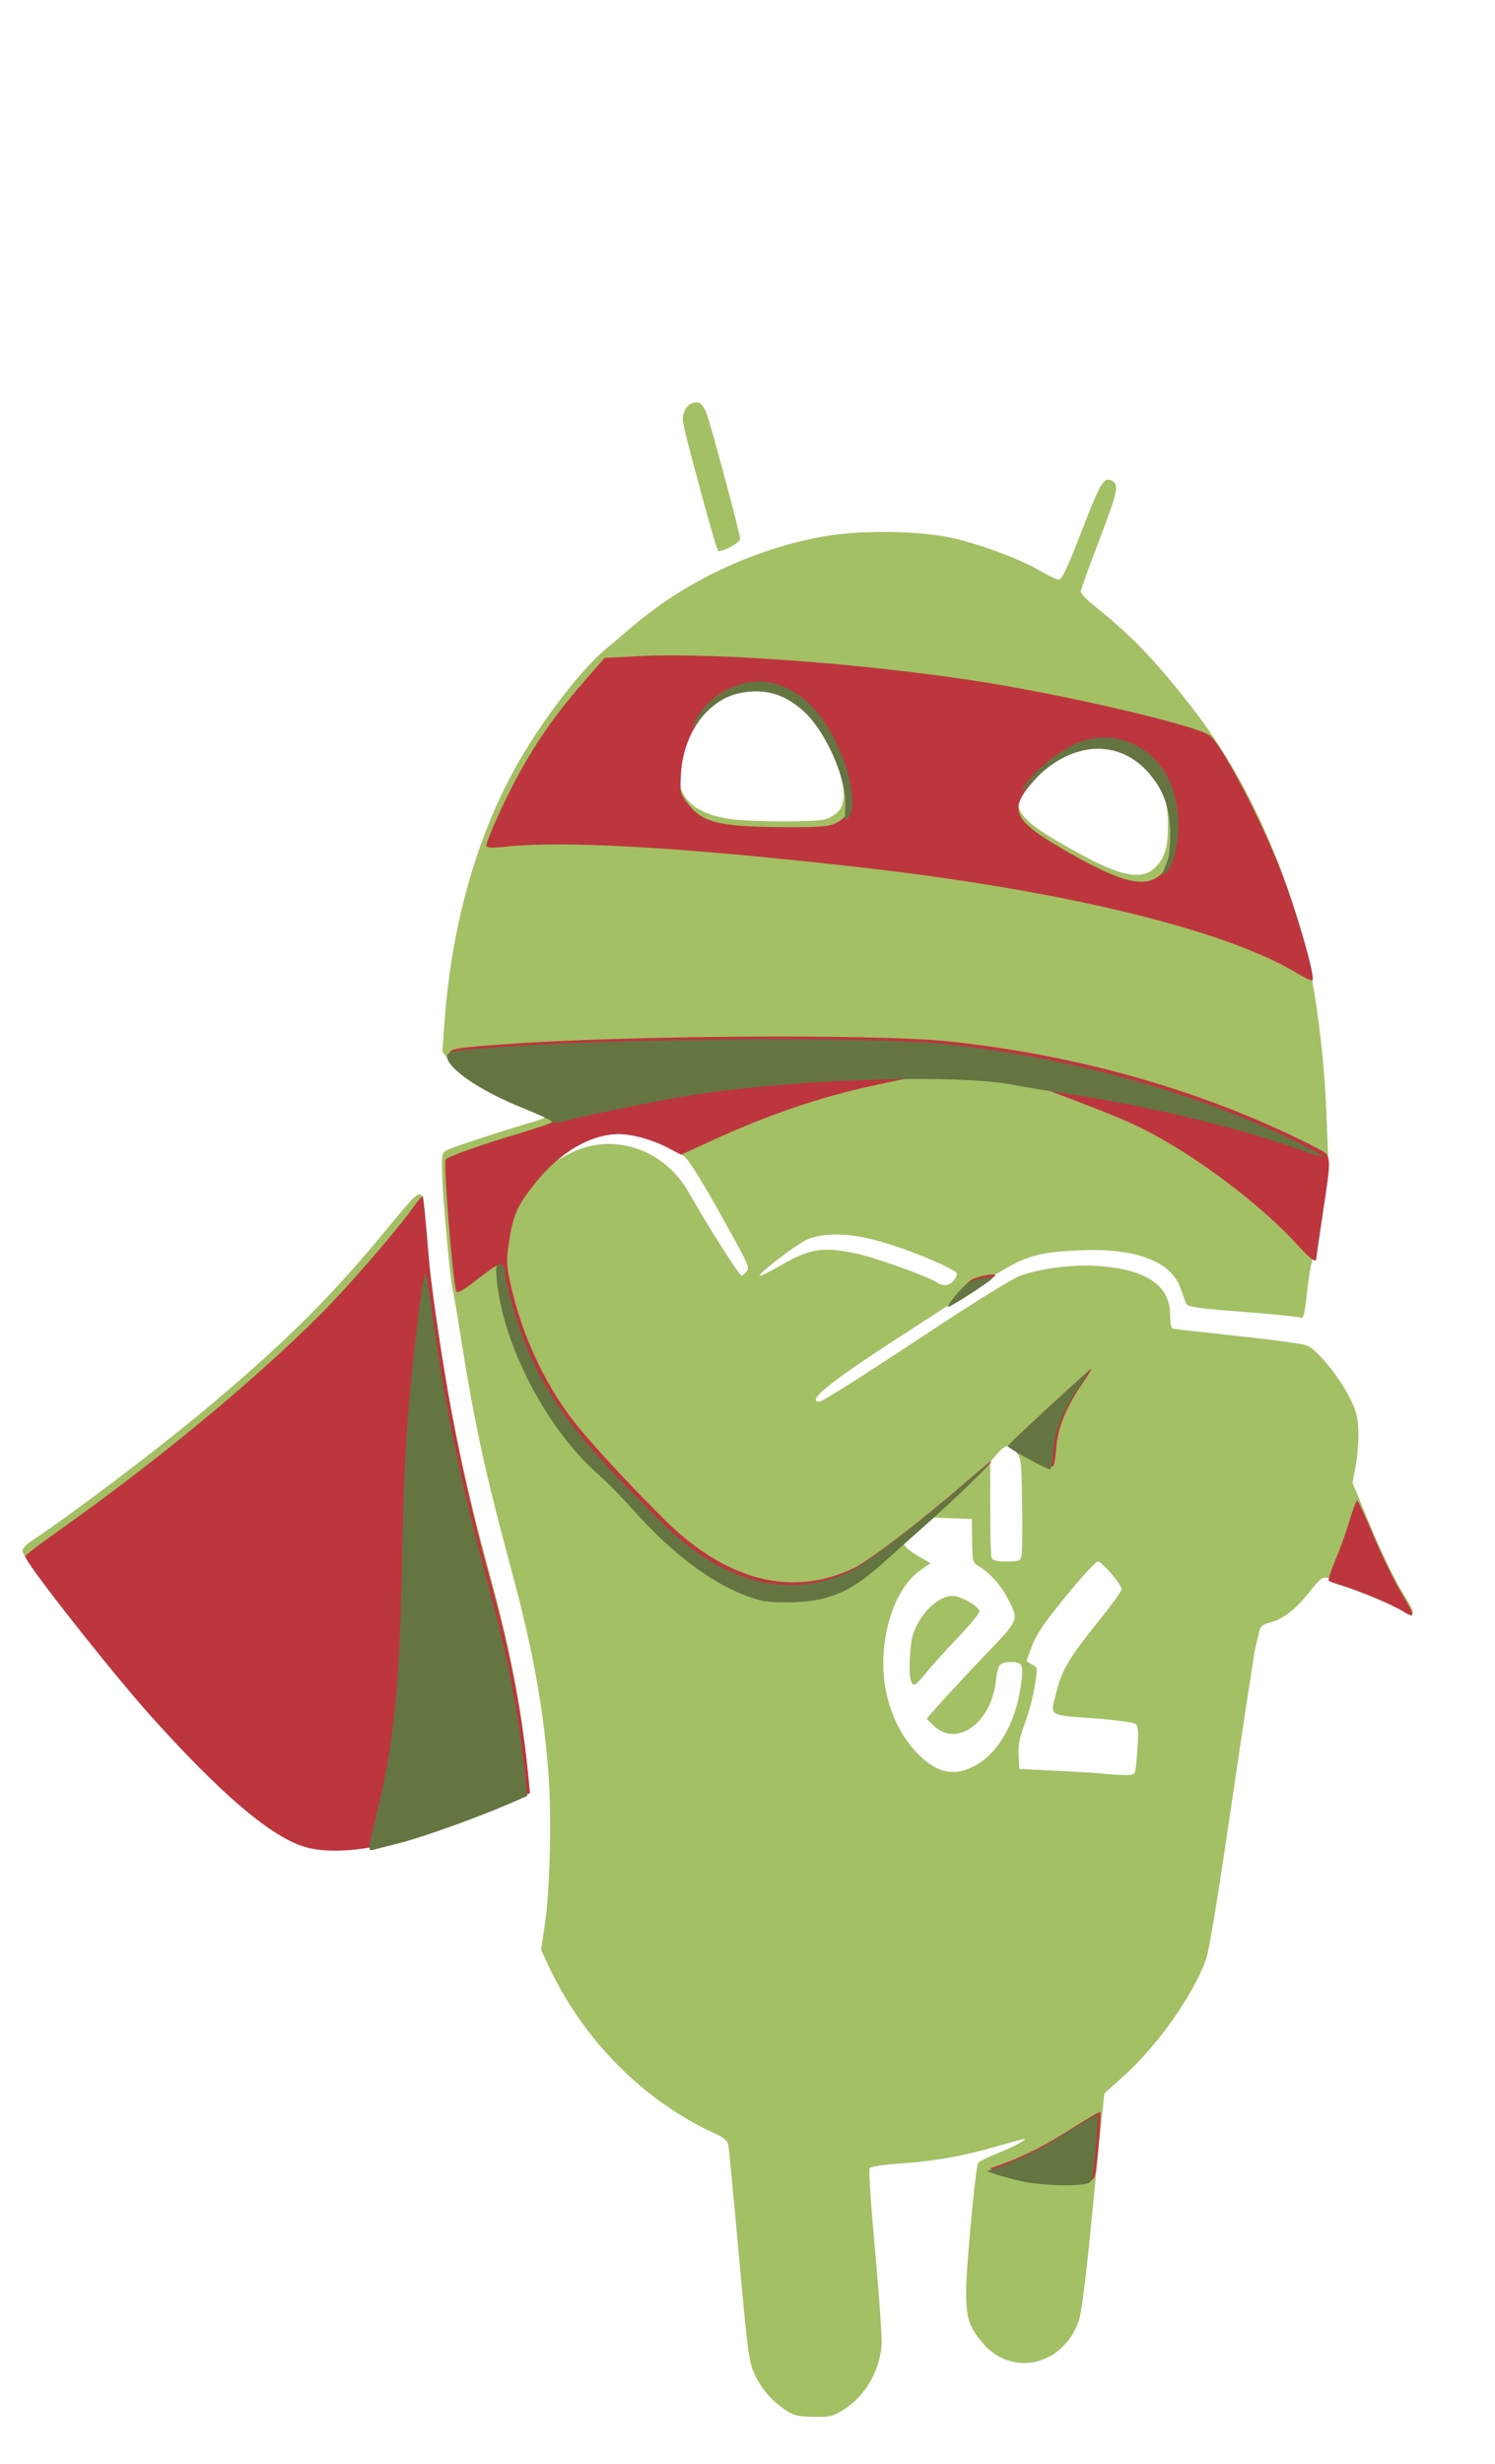 <?xml version="1.0" encoding="UTF-8" standalone="no"?>
<!-- Created with Inkscape (http://www.inkscape.org/) -->

<svg
   xmlns:dc="http://purl.org/dc/elements/1.1/"
   xmlns:cc="http://creativecommons.org/ns#"
   xmlns:rdf="http://www.w3.org/1999/02/22-rdf-syntax-ns#"
   xmlns:svg="http://www.w3.org/2000/svg"
   xmlns="http://www.w3.org/2000/svg"
   xmlns:sodipodi="http://sodipodi.sourceforge.net/DTD/sodipodi-0.dtd"
   xmlns:inkscape="http://www.inkscape.org/namespaces/inkscape"
   width="8.5in"
   height="14in"
   viewBox="0 0 765 1260"
   id="svg2"
   version="1.1"
   inkscape:version="0.91 r13725"
   sodipodi:docname="android2ee_3_24px.svg">
  <defs
     id="defs4" />
  <sodipodi:namedview
     id="base"
     pagecolor="#ffffff"
     bordercolor="#666666"
     borderopacity="1.0"
     inkscape:pageopacity="0.0"
     inkscape:pageshadow="2"
     inkscape:zoom="0.7"
     inkscape:cx="647.50056"
     inkscape:cy="501.63921"
     inkscape:document-units="px"
     inkscape:current-layer="layer1"
     showgrid="false"
     inkscape:window-width="1920"
     inkscape:window-height="1017"
     inkscape:window-x="-8"
     inkscape:window-y="-8"
     inkscape:window-maximized="1"
     units="in" />
  <g
     inkscape:label="Calque 1"
     inkscape:groupmode="layer"
     id="layer1"
     transform="translate(0,207.638)">
    <path
       inkscape:connector-curvature="0"
       id="path4159"
       d="m 401.608,1024.635 c -7.22,-4.91 -12.616,-11.396 -15.929,-19.145 -2.517,-5.888 -3.266,-11.78 -7.616,-59.969 -2.654,-29.392 -5.076,-54.732 -5.383,-56.311 -0.39,-2.007 -2.302,-3.661 -6.348,-5.493 -36.534,-16.545 -67.734,-47.8 -85.4,-85.548 l -4.062,-8.68 1.98,-13.286 c 2.617,-17.558 3.498,-55.123 1.802,-76.792 -2.729,-34.866 -8.016,-63.719 -19.338,-105.538 -12.825,-47.372 -18.608,-73.991 -25.376,-116.8 -2.163,-13.684 -4.127,-25.255 -4.365,-25.714 -0.905,-1.751 -4.992,-46.161 -5.285,-57.436 -0.298,-11.46 -0.224,-11.863 2.45,-13.414 2.283,-1.324 30.857,-10.64 46.6,-15.193 2.275,-0.658 4.136,-1.65 4.136,-2.204 0,-0.555 -5.584,-3.249 -12.408,-5.988 -16.755,-6.725 -31.383,-15.424 -36.532,-21.725 l -4.21,-5.152 1.282,-16.947 c 3.707,-49.007 16.847,-94.755 37.641,-131.046 13.045,-22.768 32.677,-48.127 45.111,-58.269 2.123,-1.732 7.768,-6.518 12.543,-10.636 26.974,-23.26 62.014,-39.919 97.859,-46.527 18.665,-3.441 49.305,-3.149 66.338,0.63 14.802,3.285 35.818,11.177 45.804,17.201 3.745,2.259 7.747,4.107 8.895,4.107 1.634,0 4.193,-5.435 11.782,-25.018 9.528,-24.586 11.236,-27.463 15.225,-25.634 3.977,1.824 3.137,5.868 -6.349,30.586 -5.209,13.573 -9.466,25.397 -9.459,26.276 0.01,0.879 3.115,4.098 6.906,7.153 20.025,16.136 31.762,28.417 51.098,53.465 23.768,30.788 42.752,70.166 55.119,114.328 6.293,22.472 11.197,57.811 12.532,90.299 l 1,24.33 -3.81,25.492 c -2.095,14.021 -4.245,26.859 -4.776,28.53 -0.532,1.671 -1.611,8.771 -2.398,15.779 -1.186,10.563 -1.72,12.594 -3.121,11.882 -0.929,-0.473 -14.293,-1.821 -29.698,-2.996 -22.519,-1.718 -28.171,-2.524 -28.84,-4.113 -0.458,-1.087 -1.725,-4.556 -2.816,-7.709 -4.898,-14.155 -23.074,-20.967 -52.286,-19.596 -22.936,1.076 -28.317,2.935 -50.185,17.335 -10.313,6.791 -25.203,16.482 -33.089,21.536 -42.542,27.264 -56.924,38.518 -49.224,38.518 1.224,0 23.465,-14.057 49.425,-31.237 31.034,-20.539 49.542,-32.013 54.041,-33.504 11.092,-3.675 27.182,-5.572 39.402,-4.644 24.73,1.878 36.5,10.007 36.504,25.213 10e-4,4.82 0.443,6.657 1.656,6.892 0.91,0.176 15.8,1.837 33.089,3.691 17.289,1.854 33.119,4.016 35.177,4.805 4.96,1.901 16.221,15.52 21.642,26.172 3.652,7.177 4.409,9.913 4.734,17.11 0.213,4.712 -0.371,12.719 -1.296,17.793 l -1.683,9.226 9.291,22.406 c 5.394,13.006 12.077,26.83 15.93,32.95 3.651,5.799 6.237,10.705 5.746,10.901 -0.491,0.196 -4.584,-1.674 -9.095,-4.156 -7.806,-4.296 -26.072,-11.494 -33.922,-13.369 -3.418,-0.816 -4.112,-0.311 -10.478,7.63 -7.096,8.85 -13.249,13.462 -20.302,15.213 -3.083,0.766 -4.338,1.858 -4.903,4.267 -0.418,1.781 -1.315,5.611 -1.992,8.511 -0.678,2.9 -6.114,38.539 -12.08,79.199 -7.164,48.824 -11.647,76.085 -13.2,80.282 -6.941,18.752 -25.007,44.244 -42.301,59.691 -5.308,4.741 -9.673,8.67 -9.701,8.732 -0.1,0.226 -4.298,41.877 -7.583,75.239 -1.856,18.847 -4.194,36.88 -5.196,40.072 -7.485,23.85 -34.705,30.324 -49.859,11.86 -9.095,-11.082 -9.591,-15.722 -6.044,-56.545 1.606,-18.485 3.458,-34.28 4.116,-35.1 0.658,-0.82 5.167,-3.066 10.02,-4.991 7.992,-3.17 15.472,-7.193 13.596,-7.311 -0.409,-0.028 -6.861,1.72 -14.338,3.88 -17.408,5.028 -32.261,7.641 -49.806,8.762 -7.892,0.504 -14.413,1.523 -14.97,2.34 -0.592,0.868 0.536,18.042 2.822,42.964 2.095,22.834 3.557,44.334 3.249,47.776 -1.202,13.439 -8.347,25.59 -19.163,32.591 -5.567,3.603 -7.063,3.972 -15.612,3.844 -8.129,-0.122 -10.193,-0.643 -14.714,-3.718 z M 581.043,697.345 c 0.276,-1.631 0.78,-7.195 1.119,-12.364 0.461,-7.031 0.239,-9.773 -0.882,-10.885 -0.853,-0.846 -10.358,-2.145 -22.055,-3.016 -23.357,-1.738 -21.971,-0.706 -18.546,-13.817 2.904,-11.118 6.513,-17.194 20.671,-34.804 6.937,-8.628 12.613,-16.418 12.613,-17.31 0,-2.412 -10.113,-14.234 -12.176,-14.234 -0.98,0 -8.233,7.859 -16.118,17.464 -10.526,12.821 -15.121,19.456 -17.286,24.96 -1.622,4.123 -2.949,7.845 -2.949,8.27 0,0.426 1.232,1.333 2.737,2.017 2.35,1.067 2.652,1.855 2.139,5.569 -1.372,9.92 -3.018,16.683 -6.118,25.129 -2.548,6.941 -3.208,10.479 -2.95,15.816 l 0.332,6.875 19.302,0.946 c 10.616,0.521 21.039,1.162 23.162,1.426 2.123,0.264 6.705,0.58 10.181,0.702 5.742,0.201 6.367,-0.046 6.824,-2.744 z m -81.381,-2.392 c 11.342,-6.561 19.848,-21.452 22.541,-39.461 1.756,-11.738 1.225,-13.174 -4.871,-13.174 -5.796,0 -6.814,1.276 -7.733,9.696 -2.374,21.742 -20.336,34.359 -32.143,22.578 l -3.309,-3.301 7.169,-8.073 c 3.943,-4.44 14.272,-15.522 22.953,-24.626 17.68,-18.542 17.235,-17.375 11.137,-29.217 -3.365,-6.535 -8.743,-12.442 -14.64,-16.082 -3.078,-1.9 -3.165,-2.241 -3.309,-13.037 l -0.148,-11.086 -10.483,-0.373 -10.483,-0.373 -6.889,5.99 c -3.789,3.294 -6.889,6.504 -6.889,7.131 0,1.7 2.496,3.869 8.317,7.226 l 5.214,3.007 -5.007,3.506 c -9.5,6.653 -16.392,20.799 -18.54,38.052 -2.542,20.427 3.276,40.685 15.601,54.321 10.451,11.562 20.226,13.826 31.511,7.297 z m -33.546,-43.08 c -1.351,-3.931 -0.528,-19.188 1.313,-24.334 4.146,-11.593 14.708,-20.625 21.938,-18.76 5.225,1.347 11.802,5.653 11.802,7.727 0,0.997 -4.839,6.869 -10.754,13.05 -5.915,6.181 -13.217,14.25 -16.227,17.931 -5.994,7.33 -6.893,7.818 -8.072,4.387 z m 56.614,-64.032 c 0.355,-1.691 0.489,-13.507 0.297,-26.258 -0.338,-22.446 -0.434,-23.291 -3.023,-26.581 -3.491,-4.436 -5.278,-4.285 -9.682,0.815 l -3.637,4.213 0,23.358 c 0,12.847 0.301,24.296 0.669,25.443 0.513,1.599 2.307,2.085 7.7,2.085 6.445,0 7.084,-0.256 7.676,-3.075 z M 488.761,446.282 c 1.572,-2.845 1.441,-3.046 -3.735,-5.723 -9.943,-5.143 -27.348,-11.59 -39.004,-14.448 -14.781,-3.624 -27.924,-3.114 -35.314,1.37 -7.437,4.512 -22.04,15.915 -22.04,17.21 0,0.626 5.197,-1.882 11.55,-5.572 14.088,-8.185 21.117,-9.252 37.737,-5.728 10.202,2.163 37.678,12.043 41.955,15.087 2.966,2.111 7.03,1.103 8.852,-2.196 z m -106.77,-3.557 c 1.694,-2.439 1.623,-2.595 -14.043,-30.732 -6.963,-12.507 -14.488,-24.712 -16.722,-27.123 -2.233,-2.411 -8,-6.401 -12.814,-8.866 -8.395,-4.299 -9.322,-4.483 -22.638,-4.509 l -13.885,-0.028 -8.174,5 c -14.889,9.108 -18.242,14.867 -3.925,6.743 22.114,-12.55 49.567,-4.17 62.753,19.155 9.427,16.676 25.661,42.252 26.819,42.252 0.723,0 1.906,-0.851 2.629,-1.893 z M 590.414,236.66 c 5.402,-4.811 7.266,-10.48 7.248,-22.035 -0.023,-12.344 -2.291,-19.538 -8.959,-28.375 -4.893,-6.485 -14.706,-12.527 -22.398,-13.791 -12.259,-2.015 -27.634,5.082 -38.762,17.894 -12.768,14.699 -8.678,20.647 27.524,40.029 18.811,10.071 29.047,11.889 35.346,6.279 z m -168.275,-25.252 c 2.333,-0.647 5.483,-2.561 6.998,-4.252 4.151,-4.633 3.242,-14.437 -2.713,-29.267 -5.57,-13.87 -13.604,-24.514 -22.867,-30.293 -6.057,-3.779 -7.506,-4.129 -17.096,-4.137 -9.252,-0.007 -11.214,0.424 -16.768,3.683 -10.532,6.18 -19.049,19.672 -21.851,34.613 -3.16,16.848 5.533,26.632 26.221,29.511 10.463,1.456 42.989,1.552 48.075,0.142 z M 159.154,735.968 C 145.289,732.926 124.099,717.731 99.141,692.933 74.755,668.705 11.455,591.062 11.455,585.379 c 0,-1.037 2.109,-3.276 4.688,-4.975 19.251,-12.688 62.302,-45.155 86.307,-65.088 40.051,-33.258 64.526,-57.204 91.201,-89.233 24.402,-29.299 22.107,-28.343 23.528,-9.803 0.389,5.074 1.925,18.716 3.415,30.314 7.206,56.113 15.715,98.819 30.198,151.571 10.281,37.446 16.154,68.104 19.373,101.14 l 0.737,7.561 -4.875,2.497 c -12.601,6.454 -49.505,19.715 -66.488,23.891 -11.82,2.906 -33.018,4.331 -40.384,2.715 z M 360.036,49.066 C 348.368,5.916 348.642,7.185 350.075,3.051 c 1.302,-3.756 5.089,-5.852 8.088,-4.477 0.911,0.418 2.393,2.641 3.293,4.941 2.223,5.682 17.285,61.85 17.285,64.456 0,1.757 -8.001,6.285 -11.106,6.285 -0.432,0 -3.852,-11.336 -7.599,-25.191 z"
       style="fill:#a3c064" />
    <path
       inkscape:connector-curvature="0"
       id="path4153"
       d="m 525.209,906.651 c -4.853,-1.039 -11.057,-2.658 -13.787,-3.598 l -4.963,-1.709 6.524,-2.315 c 11.049,-3.92 22.419,-9.764 36.272,-18.643 7.301,-4.68 13.519,-8.217 13.817,-7.861 0.298,0.357 -0.158,8.19 -1.013,17.408 -1.491,16.069 -1.669,16.798 -4.313,17.671 -4.742,1.565 -23.319,1.021 -32.537,-0.953 z M 153.511,736.081 c -17.333,-6.612 -40.951,-26.976 -75.146,-64.793 -20.274,-22.422 -65.482,-79.755 -65.482,-83.045 0,-0.515 7.321,-6.111 16.269,-12.435 50.744,-35.864 100.179,-76.66 134.848,-111.282 13.947,-13.928 38.858,-42.646 47.266,-54.49 2.524,-3.555 4.793,-6.221 5.042,-5.923 0.404,0.483 1.537,12.034 3.366,34.314 1.129,13.755 7.191,54.148 11.713,78.043 5.499,29.059 11.187,53.438 19.73,84.551 10.264,37.385 16.162,68.155 19.357,100.985 l 0.721,7.407 -9.76,4.223 c -18.577,8.037 -45.122,17.287 -60.82,21.194 -19.454,4.842 -36.504,5.294 -47.103,1.251 z M 717.675,616.267 c -4.882,-3.075 -21.064,-9.91 -30.054,-12.694 -3.781,-1.171 -7.244,-2.402 -7.696,-2.736 -0.452,-0.334 1.098,-5.174 3.444,-10.755 2.346,-5.582 5.636,-14.766 7.311,-20.41 1.675,-5.644 3.42,-10.092 3.878,-9.885 0.458,0.207 4.359,8.68 8.669,18.829 4.31,10.149 10.791,23.345 14.401,29.326 6.74,11.165 6.748,12.546 0.046,8.325 z m -326.393,-6.707 c -20.712,-5.219 -43.813,-21.544 -66.082,-46.699 -5.254,-5.935 -13.276,-14.068 -17.826,-18.073 -16.997,-14.963 -32.381,-37.917 -42.471,-63.369 -5.173,-13.049 -9.368,-29.82 -9.368,-37.45 0,-2.421 -0.523,-4.402 -1.161,-4.402 -0.638,0 -5.407,3.342 -10.597,7.426 -6.437,5.066 -9.69,6.936 -10.233,5.885 -1.679,-3.247 -6.752,-65.09 -5.532,-67.448 0.776,-1.5 16.531,-7.095 39.104,-13.885 8.493,-2.555 15.857,-5.132 16.365,-5.726 1.339,-1.568 -0.491,-2.606 -14.494,-8.213 -21.913,-8.775 -38.82,-20.319 -38.82,-26.506 0,-2.432 3.332,-2.974 29.78,-4.846 61.687,-4.364 187.755,-5.156 224.452,-1.409 68.294,6.973 135.094,26.334 190.536,55.224 6.46,3.366 6.449,3.169 1.914,33.138 -1.81,11.961 -3.291,22.192 -3.292,22.736 -0.002,2.507 -3.004,0.389 -9.228,-6.508 -16.91,-18.74 -47.174,-42.168 -72.245,-55.929 -12.217,-6.706 -20.608,-10.267 -53.089,-22.532 -11.255,-4.25 -21.076,-6.039 -42.464,-7.733 -21.349,-1.692 -23.055,-1.54 -50.736,4.525 -27.067,5.93 -52.565,14.666 -81.755,28.009 l -15.578,7.121 -6.333,-3.347 c -8.062,-4.261 -18.31,-7.155 -25.424,-7.18 -14.298,-0.046 -30.227,9.249 -42.808,24.991 -9.292,11.626 -11.436,16.469 -13.477,30.439 -1.381,9.454 -1.33,11.18 0.603,20.211 6.011,28.085 19.16,55.548 36.345,75.911 9.998,11.847 27.225,30.281 42.296,45.261 31.804,31.611 65.512,40.317 97.272,25.124 7.61,-3.64 34.297,-24.035 55.262,-42.233 6.63,-5.755 12.799,-10.998 13.709,-11.652 7.089,-5.096 -16.232,17.628 -34.855,33.963 -4.308,3.779 -11.977,10.628 -17.043,15.221 -16.566,15.02 -27.513,19.978 -45.714,20.704 -6.673,0.266 -14.329,-0.074 -17.013,-0.746 z m 135.894,-72.802 c -5.591,-3.074 -10.155,-5.886 -10.143,-6.249 0.015,-0.529 27.364,-25.88 40.511,-37.556 1.725,-1.532 0.293,1.216 -3.434,6.59 -8.668,12.499 -13.001,23.285 -13.733,34.19 -0.34,5.061 -1.089,8.633 -1.808,8.626 -0.675,-0.007 -5.802,-2.527 -11.393,-5.602 z M 489.966,453.955 c 2.398,-2.959 5.601,-6.14 7.117,-7.067 3.107,-1.901 12.136,-3.579 12.127,-2.254 -0.007,0.953 -21.225,14.702 -22.688,14.702 -0.503,0 1.046,-2.421 3.444,-5.381 z M 663.63,290 C 626.656,267.758 543.838,247.684 440.832,235.996 349.896,225.678 289.861,222.179 258.568,225.375 c -7.267,0.742 -9.651,0.592 -9.651,-0.608 0,-2.896 10.138,-25.113 17.304,-37.921 9.415,-16.827 18.849,-30.153 32.133,-45.389 l 11.01,-12.628 17.48,-0.909 c 39.41,-2.052 122.065,4.327 180.166,13.904 43.844,7.227 103.871,21.42 111.66,26.401 5.948,3.804 27.121,44.035 37.369,71.005 8.156,21.466 17.218,53.303 15.521,54.532 -0.419,0.303 -3.987,-1.39 -7.93,-3.761 z m -71.053,-49.302 c 5.304,-3.865 7.608,-10.884 7.62,-23.216 0.015,-12.727 -3.115,-21.957 -10.355,-30.561 -16.218,-19.273 -41.785,-17.059 -61.355,5.314 -12.397,14.172 -10.107,19.46 14.713,33.984 28.289,16.554 41.295,20.368 49.377,14.479 z M 427.607,213.369 c 2.457,-1.174 4.948,-3.211 5.537,-4.526 4.876,-10.888 -7.293,-42.612 -20.937,-54.581 -8.434,-7.398 -16.536,-10.325 -26.675,-9.637 -20.026,1.36 -35.826,20.002 -37.103,43.779 -0.512,9.524 -0.484,9.642 3.469,14.871 7.346,9.716 15.919,11.856 48.378,12.075 18.724,0.126 23.673,-0.232 27.33,-1.981 z"
       style="fill:#bd363e" />
    <path
       inkscape:connector-curvature="0"
       id="path4151"
       d="m 523.78,908.079 c -4.853,-1.039 -11.057,-2.658 -13.787,-3.598 l -4.963,-1.709 6.524,-2.315 c 11.049,-3.92 22.419,-9.764 36.272,-18.643 7.301,-4.68 13.519,-8.217 13.817,-7.861 0.298,0.357 -0.158,8.19 -1.013,17.408 -1.491,16.069 -1.669,16.798 -4.313,17.671 -4.742,1.565 -23.319,1.021 -32.537,-0.953 z M 189.295,735.305 c 0.291,-2.029 1.861,-9.028 3.489,-15.552 8.591,-34.429 11.616,-63.671 12.817,-123.893 0.984,-49.354 1.977,-69.131 5.025,-100.169 2.255,-22.959 5.995,-51.174 6.941,-52.368 0.421,-0.531 2.132,9.255 3.803,21.747 5.925,44.298 15.451,90.511 28.319,137.379 10.264,37.385 16.162,68.155 19.357,100.985 l 0.721,7.407 -9.76,4.223 c -16.088,6.96 -43.895,16.913 -55.308,19.795 -5.887,1.487 -11.88,3.025 -13.318,3.419 -2.352,0.644 -2.562,0.346 -2.086,-2.974 z M 389.853,610.988 c -20.712,-5.219 -43.813,-21.544 -66.082,-46.699 -5.254,-5.935 -13.276,-14.068 -17.826,-18.073 -25.696,-22.62 -47.909,-64.656 -51.57,-97.591 -0.82,-7.379 -0.71,-8.97 0.664,-9.6 1.826,-0.838 3.436,1.425 3.462,4.867 0.031,4.177 5.75,24.074 9.966,34.676 11.636,29.262 27.002,49.533 69.768,92.04 31.804,31.611 65.512,40.317 97.272,25.124 7.61,-3.64 34.297,-24.035 55.262,-42.233 6.63,-5.755 12.799,-10.998 13.709,-11.652 7.089,-5.096 -16.232,17.628 -34.855,33.963 -4.308,3.779 -11.977,10.628 -17.043,15.221 -16.566,15.02 -27.513,19.978 -45.714,20.704 -6.673,0.266 -14.329,-0.074 -17.013,-0.746 z m 135.894,-72.802 c -5.591,-3.074 -10.155,-5.886 -10.143,-6.249 0.015,-0.529 27.364,-25.88 40.511,-37.556 1.725,-1.532 0.293,1.216 -3.434,6.59 -8.668,12.499 -13.001,23.285 -13.733,34.19 -0.34,5.061 -1.089,8.633 -1.808,8.626 -0.675,-0.007 -5.802,-2.527 -11.393,-5.602 z m -37.21,-82.802 c 2.398,-2.959 5.601,-6.14 7.117,-7.067 3.107,-1.901 12.136,-3.579 12.127,-2.254 -0.007,0.953 -21.225,14.702 -22.688,14.702 -0.503,0 1.046,-2.421 3.444,-5.381 z m 172.655,-76.424 c -31.266,-10.848 -73.845,-20.961 -113.698,-27.004 -11.829,-1.794 -24.238,-3.836 -27.574,-4.537 -27.863,-5.861 -109.701,-3.528 -163.79,4.671 -15.339,2.325 -55.215,10.359 -65.492,13.196 -5.249,1.449 -7.415,1.565 -8.531,0.459 -0.822,-0.815 -7.263,-3.793 -14.313,-6.616 -22.141,-8.866 -39.055,-20.386 -39.055,-26.6 0,-2.432 3.332,-2.974 29.78,-4.846 61.687,-4.364 187.755,-5.156 224.452,-1.409 68.023,6.945 139.088,27.556 190.261,55.181 7.062,3.812 4.767,3.337 -12.039,-2.494 z m -66.271,-139.968 c 0,-0.311 0.869,-2.585 1.93,-5.052 1.365,-3.172 1.93,-7.574 1.929,-15.03 -10e-4,-12.728 -3.135,-21.968 -10.366,-30.561 -15.766,-18.736 -40.48,-17.194 -60.111,3.751 -3.579,3.818 -5.962,5.727 -5.297,4.241 3.336,-7.449 18.368,-20.075 28.899,-24.274 18.609,-7.421 39.408,2.004 47.274,21.422 4.928,12.164 5.125,29.093 0.47,40.302 -1.626,3.915 -4.728,7.328 -4.728,5.201 z M 432.538,205.052 c 1.104,-13.735 -10.06,-39.097 -21.707,-49.315 -8.486,-7.444 -16.571,-10.373 -26.728,-9.683 -10.359,0.703 -17.983,4.801 -25.737,13.833 -4.292,4.998 -4.996,5.485 -3.402,2.349 5.048,-9.93 13.371,-16.78 24.305,-20.005 14.286,-4.213 28.798,1.591 40.11,16.041 11.872,15.166 19.865,41.258 15.574,50.839 -1.984,4.429 -2.965,2.779 -2.415,-4.06 z"
       style="fill:#647542" />
  </g>
</svg>
